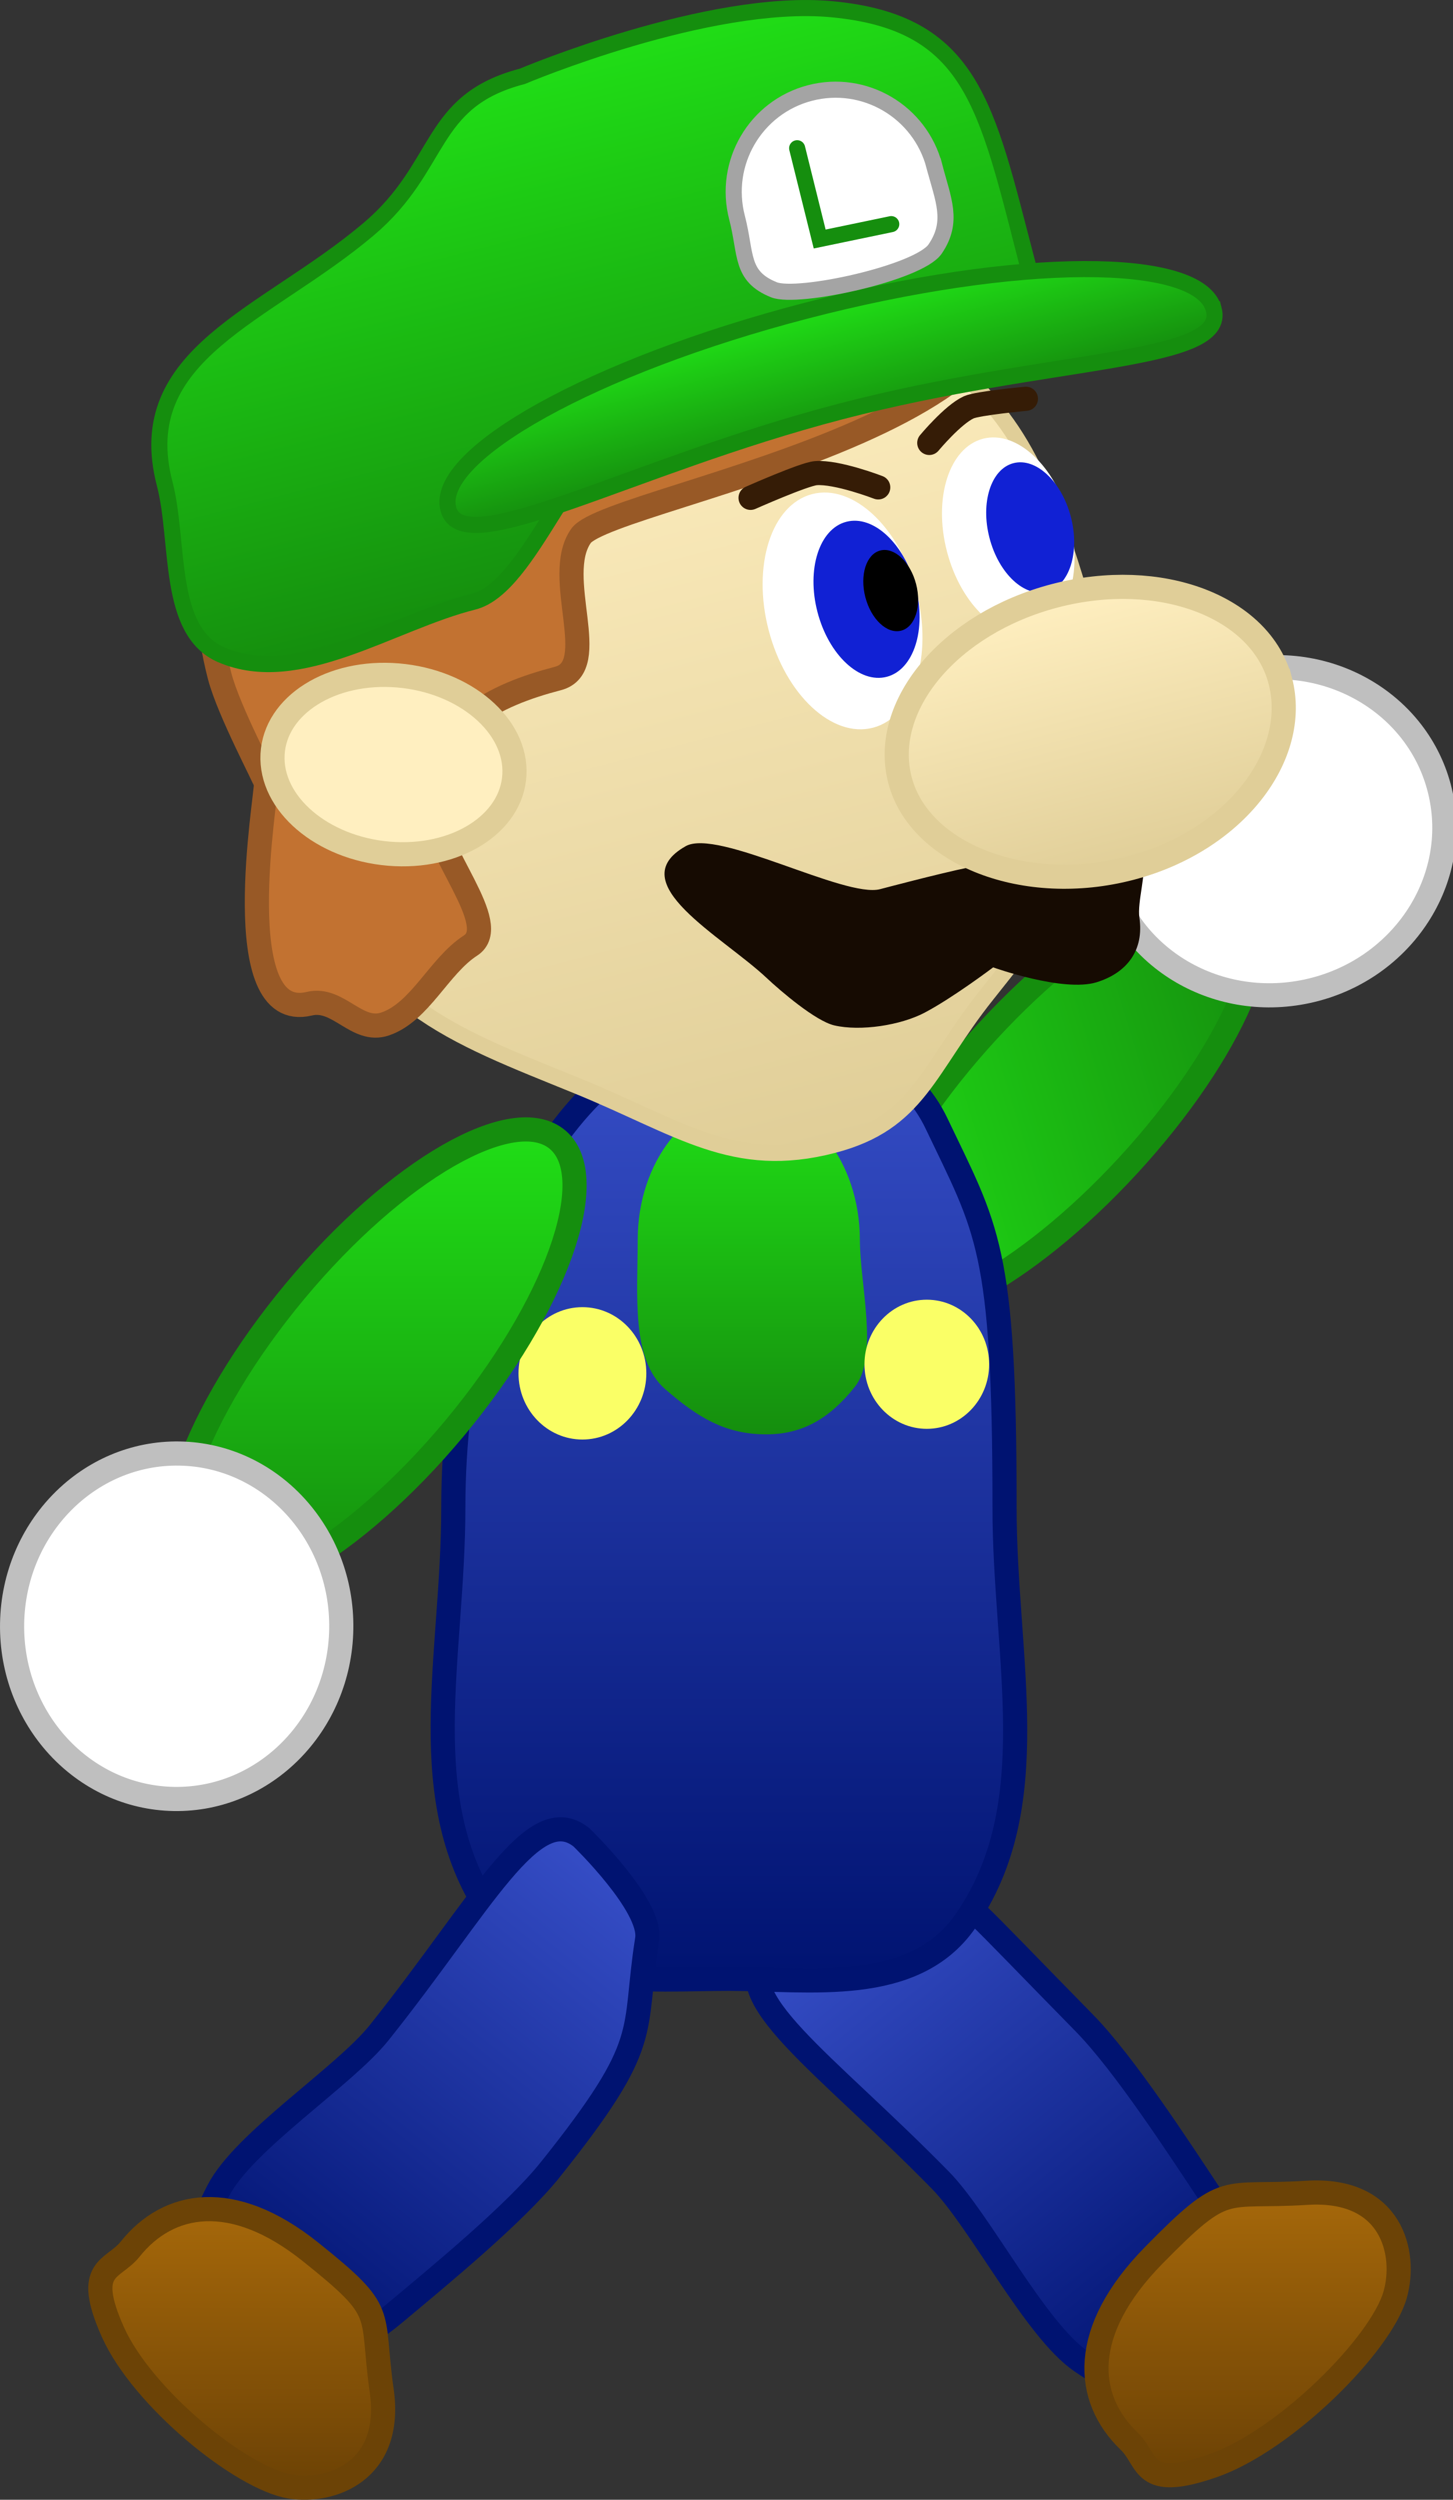 <svg version="1.1" xmlns="http://www.w3.org/2000/svg" xmlns:xlink="http://www.w3.org/1999/xlink" width="90.249" height="155.214" viewBox="0,0,90.249,155.214"><rect x="0" y="0" width="90.249" height="155.214" fill="#333333" stroke="none"/><defs><linearGradient x1="246.523" y1="220.409" x2="269.136" y2="248.395" gradientUnits="userSpaceOnUse" id="color-1"><stop offset="0" stop-color="#364ec7"/><stop offset="1" stop-color="#001371"/></linearGradient><linearGradient x1="272.258" y1="238.654" x2="272.258" y2="256.208" gradientUnits="userSpaceOnUse" id="color-2"><stop offset="0" stop-color="#a6680a"/><stop offset="1" stop-color="#6c4205"/></linearGradient><linearGradient x1="246.015" y1="175.162" x2="274.95" y2="166.26" gradientUnits="userSpaceOnUse" id="color-3"><stop offset="0" stop-color="#20de16"/><stop offset="1" stop-color="#158e0e"/></linearGradient><linearGradient x1="240.043" y1="166.501" x2="240.043" y2="225.487" gradientUnits="userSpaceOnUse" id="color-4"><stop offset="0" stop-color="#364ec7"/><stop offset="1" stop-color="#001371"/></linearGradient><linearGradient x1="241.483" y1="170.724" x2="241.483" y2="191.58" gradientUnits="userSpaceOnUse" id="color-5"><stop offset="0" stop-color="#20de16"/><stop offset="1" stop-color="#158e0e"/></linearGradient><linearGradient x1="233.737" y1="218.882" x2="211.459" y2="246.773" gradientUnits="userSpaceOnUse" id="color-6"><stop offset="0" stop-color="#364ec7"/><stop offset="1" stop-color="#001371"/></linearGradient><linearGradient x1="209.783" y1="239.684" x2="209.783" y2="256.982" gradientUnits="userSpaceOnUse" id="color-7"><stop offset="0" stop-color="#a6680a"/><stop offset="1" stop-color="#6c4205"/></linearGradient><linearGradient x1="218.053" y1="172.645" x2="218.053" y2="201.235" gradientUnits="userSpaceOnUse" id="color-8"><stop offset="0" stop-color="#20de16"/><stop offset="1" stop-color="#158e0e"/></linearGradient><linearGradient x1="231.708" y1="122.819" x2="245.049" y2="174.001" gradientUnits="userSpaceOnUse" id="color-9"><stop offset="0" stop-color="#ffefc0"/><stop offset="1" stop-color="#e0ce98"/></linearGradient><linearGradient x1="226.459" y1="106.824" x2="234.606" y2="138.076" gradientUnits="userSpaceOnUse" id="color-10"><stop offset="0" stop-color="#20de16"/><stop offset="1" stop-color="#158e0e"/></linearGradient><linearGradient x1="244.798" y1="121.821" x2="246.798" y2="129.495" gradientUnits="userSpaceOnUse" id="color-11"><stop offset="0" stop-color="#20de16"/><stop offset="1" stop-color="#158e0e"/></linearGradient><linearGradient x1="260.299" y1="139.507" x2="264.726" y2="156.49" gradientUnits="userSpaceOnUse" id="color-12"><stop offset="0" stop-color="#ffefc0"/><stop offset="1" stop-color="#e0ce98"/></linearGradient></defs><g transform="translate(-194.769,-102.518)"><g data-paper-data="{&quot;isPaintingLayer&quot;:true}" fill-rule="nonzero" stroke-linejoin="miter" stroke-miterlimit="10" stroke-dasharray="" stroke-dashoffset="0" style="mix-blend-mode: normal"><path d="M262.118,228.129c2.481,2.529 5.879,7.76 7.838,10.713c2.817,4.246 2.179,5.806 -0.596,8.834c-2.788,3.042 -3.319,4.293 -7.454,1.449c-2.844,-1.956 -6.265,-8.726 -8.73,-11.238c-7.279,-7.42 -13.292,-11.374 -10.785,-14.11c0,0 4.417,-3.959 6.386,-3.387c0,0 0.788,-3.183 3.438,-1.533c2.669,1.661 2.623,1.852 9.903,9.273z" data-paper-data="{&quot;origPos&quot;:null,&quot;origRot&quot;:0}" fill="url(#color-1)" stroke="#001371" stroke-width="1.5" stroke-linecap="butt"/><path d="M275.926,238.673c5.306,-0.336 6.228,3.765 5.5,6.326c-0.882,3.101 -6.848,9.065 -11.322,10.62c-4.475,1.554 -3.95,-0.32 -5.203,-1.525c-2.787,-2.678 -3.078,-6.851 1.529,-11.539c4.607,-4.688 4.191,-3.545 9.496,-3.882z" data-paper-data="{&quot;origPos&quot;:null,&quot;origRot&quot;:0}" fill="url(#color-2)" stroke="#6c4306" stroke-width="1.5" stroke-linecap="butt"/><path d="M249.074,183.543c-2.729,-1.949 0.166,-9.274 6.467,-16.361c6.301,-7.087 13.621,-11.253 16.35,-9.304c2.729,1.949 -0.166,9.274 -6.467,16.361c-6.301,7.087 -13.621,11.253 -16.35,9.304z" data-paper-data="{&quot;origRot&quot;:0,&quot;origPos&quot;:null,&quot;index&quot;:null}" fill="url(#color-3)" stroke="#158e0e" stroke-width="1.5" stroke-linecap="butt"/><path d="M257.162,196.092c0,9.414 2.574,18.535 -2.439,25.729c-3.213,4.611 -9.697,3.564 -14.679,3.564c-4.982,0 -11.466,0.75 -14.679,-3.862c-5.013,-7.194 -2.439,-16.017 -2.439,-25.432c0,-16.178 7.664,-29.548 17.119,-29.548c0,0 9.728,-0.915 12.889,5.723c3.146,6.607 4.23,7.647 4.23,23.825z" data-paper-data="{&quot;origPos&quot;:null}" fill="url(#color-4)" stroke="#001371" stroke-width="1.5" stroke-linecap="butt"/><path d="M263.437,156.368c-1.162,-5.488 2.558,-10.939 8.311,-12.174c5.752,-1.235 11.358,2.212 12.52,7.7c1.162,5.488 -2.558,10.939 -8.311,12.174c-5.752,1.235 -11.358,-2.212 -12.52,-7.7z" data-paper-data="{&quot;origPos&quot;:null,&quot;index&quot;:null,&quot;origRot&quot;:0}" fill="#ffffff" stroke="#bfbfbf" stroke-width="1.5" stroke-linecap="butt"/><path d="M248.177,179.502c0,2.732 1.187,7.243 -0.31,9.124c-1.617,2.033 -3.328,2.967 -5.559,2.953c-2.47,-0.016 -4.173,-1.018 -6.235,-2.819c-2.119,-1.85 -1.695,-5.899 -1.695,-9.258c0,-4.848 3.089,-8.778 6.899,-8.778c3.81,0 6.899,3.93 6.899,8.778z" data-paper-data="{&quot;origPos&quot;:null}" fill="url(#color-5)" stroke="none" stroke-width="0" stroke-linecap="butt"/><path d="M234.914,187.791c0,2.27 -1.777,4.11 -3.97,4.11c-2.192,0 -3.97,-1.84 -3.97,-4.11c0,-2.27 1.777,-4.11 3.97,-4.11c2.192,0 3.97,1.84 3.97,4.11z" data-paper-data="{&quot;origPos&quot;:null}" fill="#faff66" stroke="none" stroke-width="1.5" stroke-linecap="butt"/><path d="M256.207,187.227c0,2.214 -1.734,4.009 -3.872,4.009c-2.138,0 -3.872,-1.795 -3.872,-4.009c0,-2.214 1.734,-4.009 3.872,-4.009c2.138,0 3.872,1.795 3.872,4.009z" data-paper-data="{&quot;origPos&quot;:null}" fill="#faff66" stroke="none" stroke-width="1.5" stroke-linecap="butt"/><path d="M228.954,237.225c-2.187,2.738 -6.916,6.616 -9.581,8.847c-3.832,3.208 -5.438,2.665 -8.738,0.029c-3.315,-2.648 -4.606,-3.104 -2.306,-7.567c1.582,-3.07 7.818,-7.083 9.991,-9.804c6.416,-8.033 9.583,-14.51 12.564,-12.128c0,0 4.408,4.259 4.081,6.327c-0.943,5.965 0.406,6.263 -6.01,14.296z" data-paper-data="{&quot;origPos&quot;:null,&quot;origRot&quot;:0}" fill="url(#color-6)" stroke="#001371" stroke-width="1.5" stroke-linecap="butt"/><path d="M218.477,250.954c0.717,5.024 -3.152,6.366 -5.665,5.96c-3.043,-0.492 -9.212,-5.514 -11.037,-9.608c-1.825,-4.095 0.014,-3.805 1.078,-5.136c2.364,-2.96 6.349,-3.708 11.192,0.161c4.843,3.869 3.715,3.6 4.432,8.624z" data-paper-data="{&quot;origPos&quot;:null,&quot;origRot&quot;:0}" fill="url(#color-7)" stroke="#6c4306" stroke-width="1.5" stroke-linecap="butt"/><path d="M223.003,191.2c-6.278,7.534 -13.584,11.734 -16.317,9.381c-2.734,-2.353 0.14,-10.367 6.418,-17.901c6.278,-7.534 13.584,-11.734 16.317,-9.381c2.734,2.353 -0.14,10.367 -6.418,17.901z" data-paper-data="{&quot;origRot&quot;:0,&quot;origPos&quot;:null}" fill="url(#color-8)" stroke="#158e0e" stroke-width="1.5" stroke-linecap="butt"/><path d="M215.966,203.666c-0.096,5.923 -4.752,10.647 -10.397,10.552c-5.646,-0.095 -10.144,-4.973 -10.048,-10.896c0.096,-5.923 4.752,-10.647 10.397,-10.552c5.646,0.095 10.144,4.973 10.048,10.896z" data-paper-data="{&quot;origPos&quot;:null,&quot;origRot&quot;:0}" fill="#ffffff" stroke="#bfbfbf" stroke-width="1.5" stroke-linecap="butt"/><path d="M262.809,142.932c2.483,9.524 -1.477,14.75 -6.754,21.36c-3.677,4.606 -4.203,7.935 -9.53,9.323c-6.19,1.614 -9.526,-1.07 -15.867,-3.66c-7.712,-3.15 -13.872,-5.184 -16.316,-14.563c-1.264,-4.849 -3.894,-17.209 -2.943,-21.82c2.192,-10.627 13.497,-6.662 22.127,-8.911c0,0 12.987,-7.738 20.074,-0.021c3.363,3.662 5.718,4.896 9.21,18.292z" data-paper-data="{&quot;origPos&quot;:null,&quot;origRot&quot;:0}" fill="url(#color-9)" stroke="#e0ce98" stroke-width="1" stroke-linecap="butt"/><path d="M255.586,114.855c11.121,13.341 -22.911,18.336 -24.732,20.939c-1.789,2.556 1.346,8.128 -1.431,8.852c-3.892,1.014 -7.983,2.896 -7.827,7.878c0.09,2.883 4.389,7.417 2.398,8.704c-1.961,1.268 -3.129,4.128 -5.302,4.869c-1.762,0.601 -2.904,-1.693 -4.712,-1.257c-5.149,1.24 -2.637,-12.972 -2.69,-13.669c-0.017,-0.232 -2.306,-4.477 -2.88,-6.679c-3.113,-11.943 4.759,-20.778 11.013,-22.408c6.254,-1.63 25.041,-20.569 36.162,-7.228z" data-paper-data="{&quot;origPos&quot;:null,&quot;origRot&quot;:0}" fill="#c27231" stroke="#985926" stroke-width="1.5" stroke-linecap="butt"/><path d="M265.758,155.746c0.245,0.938 -0.363,2.788 -0.22,3.746c0.304,2.035 -0.776,3.431 -2.65,4.014c-2.069,0.644 -6.432,-0.923 -6.432,-0.923c0,0 -2.484,1.878 -4.253,2.811c-1.482,0.783 -3.987,1.176 -5.623,0.79c-1.15,-0.271 -3.304,-2.108 -4.185,-2.936c-2.791,-2.623 -9.073,-5.917 -5.035,-8.19c1.987,-1.118 9.877,3.242 12.076,2.669c0,0 3.681,-0.978 5.537,-1.356c4.209,-0.858 9.627,-5.065 10.785,-0.625z" data-paper-data="{&quot;origPos&quot;:null,&quot;origRot&quot;:0}" fill="#160b02" stroke="none" stroke-width="0" stroke-linecap="butt"/><path d="M258.515,118.615c2.493,9.566 -9.719,6.461 -24.496,10.313c-3.578,0.933 -6.257,10.055 -9.843,10.953c-5.085,1.273 -10.84,5.368 -15.659,3.295c-3.402,-1.463 -2.581,-7.024 -3.517,-10.611c-2.113,-8.105 6.277,-10.417 12.663,-15.816c4.642,-3.924 3.668,-7.959 9.548,-9.491c0,0 11.578,-4.895 19.249,-4.165c8.684,0.827 9.562,5.957 12.056,15.523z" data-paper-data="{&quot;origPos&quot;:null,&quot;origRot&quot;:0}" fill="url(#color-10)" stroke="#158e0e" stroke-width="1" stroke-linecap="butt"/><path d="M270.158,121.724c0.878,3.369 -10.031,2.918 -23.16,6.34c-13.128,3.422 -23.504,9.421 -24.382,6.053c-0.878,-3.369 9.053,-8.874 22.181,-12.296c13.128,-3.422 24.483,-3.465 25.361,-0.097z" data-paper-data="{&quot;origPos&quot;:null,&quot;origRot&quot;:0}" fill="url(#color-11)" stroke="#158e0e" stroke-width="1" stroke-linecap="butt"/><path d="M252.805,112.837c0.541,2.076 1.217,3.429 0.045,5.145c-1.012,1.481 -8.532,3.122 -10.008,2.529c-2.102,-0.845 -1.701,-2.206 -2.294,-4.479c-0.884,-3.392 1.143,-6.856 4.528,-7.739c3.385,-0.882 6.845,1.152 7.729,4.544z" data-paper-data="{&quot;origPos&quot;:null,&quot;origRot&quot;:0}" fill="#ffffff" stroke="#a4a4a4" stroke-width="1" stroke-linecap="butt"/><path d="M251.691,139.254c1.044,4.005 -0.165,7.788 -2.699,8.449c-2.535,0.661 -5.436,-2.051 -6.48,-6.056c-1.044,-4.005 0.165,-7.788 2.699,-8.449c2.535,-0.661 5.436,2.051 6.48,6.056z" data-paper-data="{&quot;origPos&quot;:null,&quot;origRot&quot;:0}" fill="#ffffff" stroke="none" stroke-width="0" stroke-linecap="butt"/><path d="M241.388,133.43c0,0 3.315,-1.471 4.047,-1.532c1.31,-0.108 3.883,0.883 3.883,0.883" data-paper-data="{&quot;origPos&quot;:null,&quot;origRot&quot;:0}" fill="none" stroke="#351c06" stroke-width="1.5" stroke-linecap="round"/><path d="M251.638,138.935c0.693,2.658 -0.109,5.169 -1.792,5.607c-1.682,0.439 -3.608,-1.361 -4.301,-4.019c-0.693,-2.658 0.109,-5.169 1.792,-5.607c1.682,-0.439 3.608,1.361 4.301,4.019z" data-paper-data="{&quot;origPos&quot;:null,&quot;origRot&quot;:0}" fill="#1121d4" stroke="none" stroke-width="0" stroke-linecap="butt"/><path d="M251.668,138.778c0.358,1.375 -0.056,2.673 -0.926,2.899c-0.87,0.227 -1.866,-0.704 -2.224,-2.078c-0.358,-1.375 0.056,-2.673 0.926,-2.899c0.87,-0.227 1.866,0.704 2.224,2.078z" data-paper-data="{&quot;origPos&quot;:null,&quot;origRot&quot;:0}" fill="#000000" stroke="none" stroke-width="0" stroke-linecap="butt"/><path d="M255.826,129.76c2.102,-0.548 4.508,1.7 5.374,5.022c0.866,3.321 -0.136,6.458 -2.238,7.006c-2.102,0.548 -4.508,-1.7 -5.374,-5.022c-0.866,-3.321 0.136,-6.458 2.238,-7.006z" data-paper-data="{&quot;origPos&quot;:null,&quot;index&quot;:null,&quot;origRot&quot;:0}" fill="#ffffff" stroke="none" stroke-width="0" stroke-linecap="butt"/><path d="M252.488,130.02c0,0 1.461,-1.759 2.453,-2.211c0.555,-0.253 3.549,-0.53 3.549,-0.53" data-paper-data="{&quot;origPos&quot;:null,&quot;origRot&quot;:0,&quot;index&quot;:null}" fill="none" stroke="#351c06" stroke-width="1.5" stroke-linecap="round"/><path d="M257.716,131.277c1.395,-0.364 2.992,1.128 3.566,3.333c0.575,2.204 -0.091,4.286 -1.486,4.649c-1.395,0.364 -2.992,-1.128 -3.566,-3.333c-0.575,-2.204 0.091,-4.286 1.486,-4.649z" data-paper-data="{&quot;origPos&quot;:null,&quot;index&quot;:null,&quot;origRot&quot;:0}" fill="#1121d4" stroke="none" stroke-width="0" stroke-linecap="butt"/><path d="M265.691,139.96c0.745,0 1.35,0.955 1.35,2.133c0,1.178 -0.604,2.133 -1.35,2.133c-0.745,0 -1.35,-0.955 -1.35,-2.133c0,-1.178 0.604,-2.133 1.35,-2.133z" data-paper-data="{&quot;origPos&quot;:null,&quot;index&quot;:null}" fill="#000000" stroke="none" stroke-width="0" stroke-linecap="butt"/><path d="M274.292,144.795c1.204,4.621 -2.796,9.931 -9.32,11.631c-6.524,1.7 -13.1,-0.853 -14.304,-5.473c-1.204,-4.621 3.108,-9.745 9.631,-11.445c6.524,-1.7 12.788,0.667 13.993,5.287z" data-paper-data="{&quot;origPos&quot;:null,&quot;origRot&quot;:0}" fill="url(#color-12)" stroke="#e0ce98" stroke-width="1.5" stroke-linecap="butt"/><path d="M226.72,150.62c-0.155,3.057 -3.644,5.253 -7.792,4.905c-4.148,-0.347 -7.386,-3.107 -7.23,-6.163c0.155,-3.057 3.644,-5.253 7.792,-4.905c4.148,0.347 7.386,3.107 7.23,6.163z" data-paper-data="{&quot;origRot&quot;:0,&quot;origPos&quot;:null}" fill="#ffefc0" stroke="#e0ce98" stroke-width="1.5" stroke-linecap="butt"/><path d="M250.126,116.435l-4.445,0.924l-1.399,-5.637" data-paper-data="{&quot;origPos&quot;:null,&quot;origRot&quot;:0}" fill="none" stroke="#158e0e" stroke-width="1" stroke-linecap="round"/></g></g></svg>